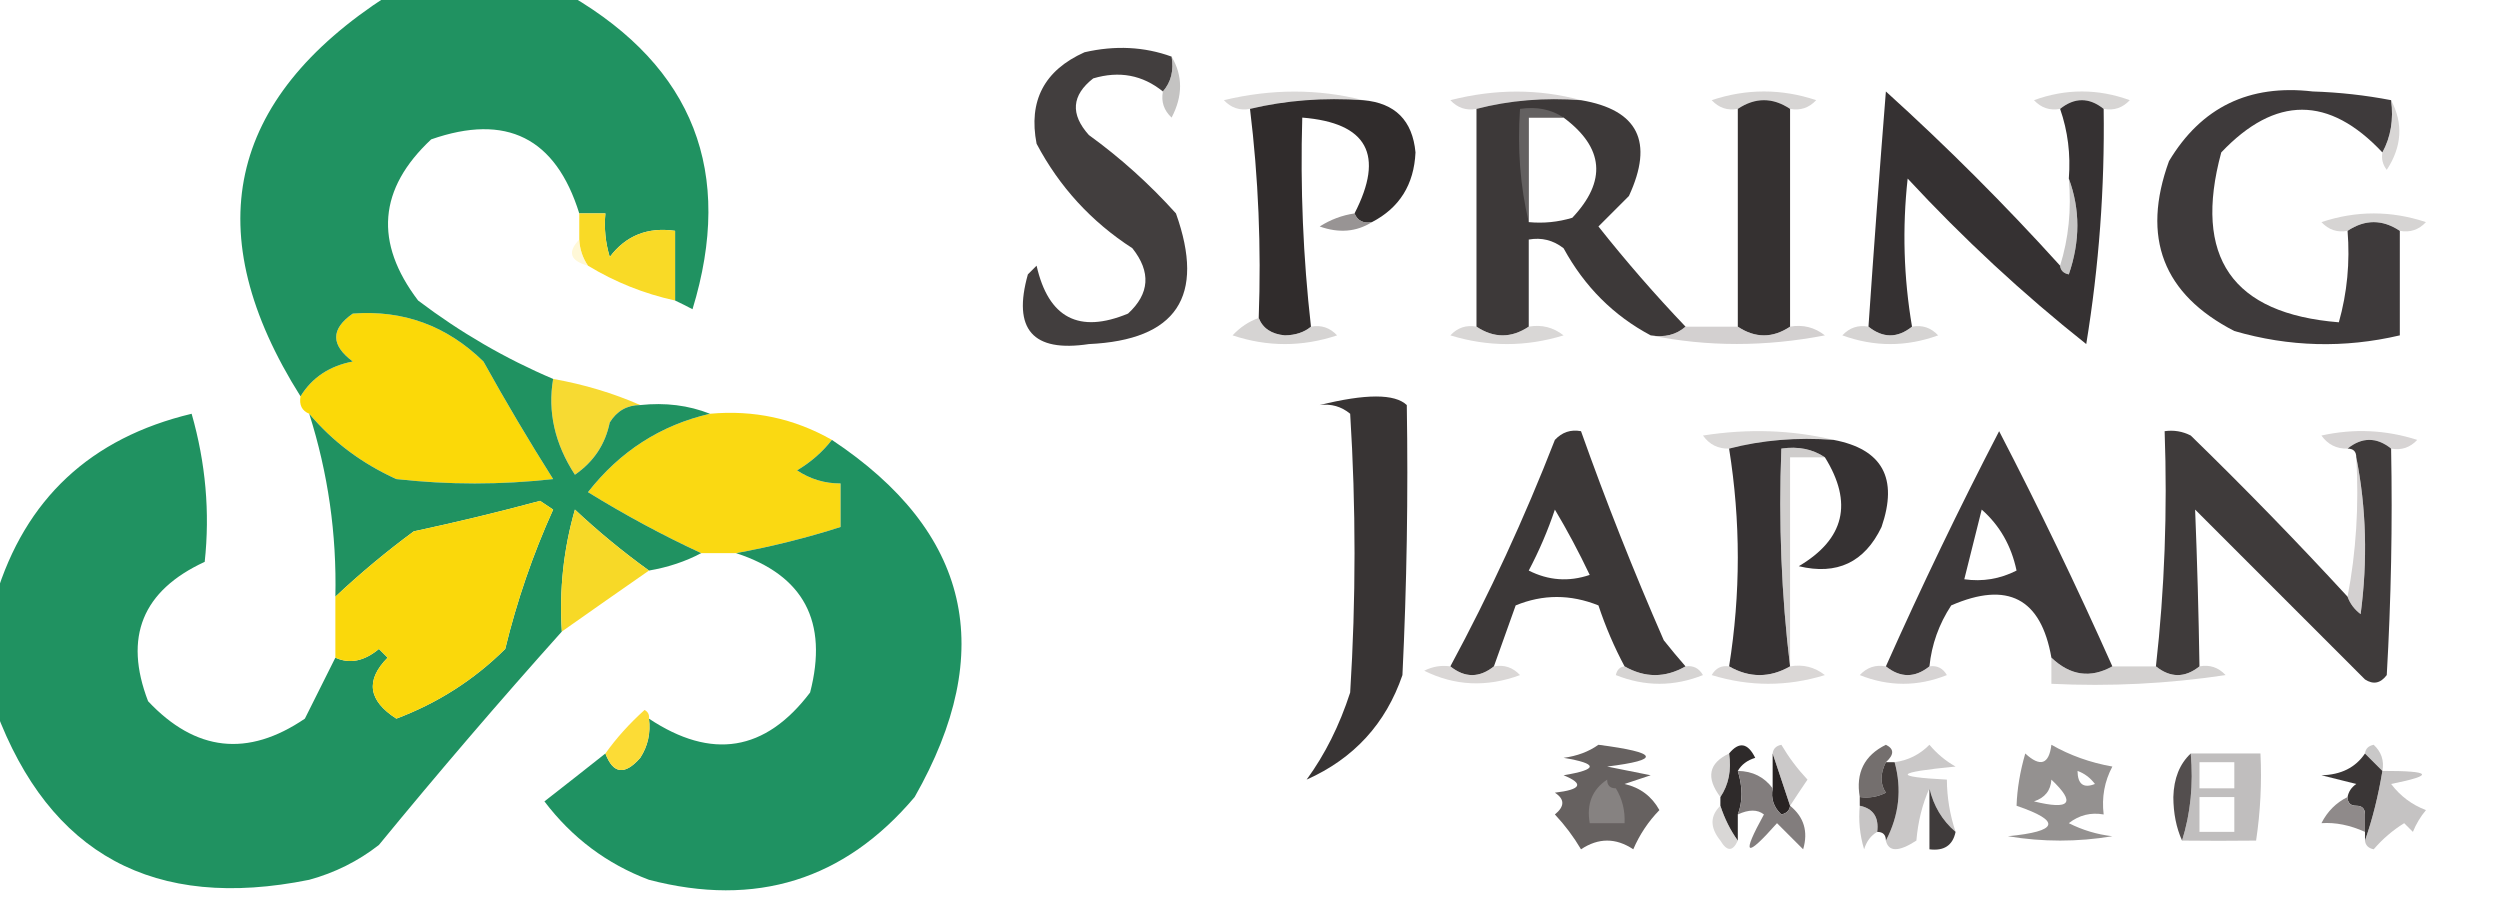 <svg xmlns="http://www.w3.org/2000/svg" version="1.1" width="287px" height="106px" style="shape-rendering:geometricPrecision; text-rendering:geometricPrecision; image-rendering:optimizeQuality; fill-rule:evenodd; clip-rule:evenodd" xmlns:xlink="http://www.w3.org/1999/xlink"><g><path style="opacity:1" fill="#423e3e" d="M 134.5,6.5 C 134.768,8.099 134.434,9.432 133.5,10.5C 131.164,8.609 128.498,8.109 125.5,9C 123.022,10.938 122.855,13.105 125,15.5C 128.632,18.13 131.965,21.13 135,24.5C 138.401,34.038 135.067,39.038 125,39.5C 118.558,40.478 116.224,37.811 118,31.5C 118.333,31.167 118.667,30.833 119,30.5C 120.363,36.506 123.863,38.339 129.5,36C 131.984,33.716 132.151,31.216 130,28.5C 125.284,25.451 121.618,21.451 119,16.5C 118.045,11.577 119.879,8.077 124.5,6C 128.027,5.192 131.36,5.359 134.5,6.5 Z"/></g><g><path style="opacity:0.498" fill="#8a8786" d="M 134.5,6.5 C 135.797,8.693 135.797,11.027 134.5,13.5C 133.614,12.675 133.281,11.675 133.5,10.5C 134.434,9.432 134.768,8.099 134.5,6.5 Z"/></g><g><path style="opacity:0.498" fill="#b6b1b0" d="M 156.5,11.5 C 151.968,11.182 147.634,11.515 143.5,12.5C 142.325,12.719 141.325,12.386 140.5,11.5C 145.986,10.185 151.32,10.185 156.5,11.5 Z"/></g><g><path style="opacity:0.498" fill="#b2acab" d="M 181.5,11.5 C 177.298,11.183 173.298,11.517 169.5,12.5C 168.325,12.719 167.325,12.386 166.5,11.5C 171.652,10.186 176.652,10.186 181.5,11.5 Z"/></g><g><path style="opacity:0.498" fill="#b0abaa" d="M 205.5,12.5 C 203.5,11.167 201.5,11.167 199.5,12.5C 198.325,12.719 197.325,12.386 196.5,11.5C 200.5,10.167 204.5,10.167 208.5,11.5C 207.675,12.386 206.675,12.719 205.5,12.5 Z"/></g><g><path style="opacity:0.498" fill="#b0abaa" d="M 241.5,12.5 C 239.833,11.167 238.167,11.167 236.5,12.5C 235.325,12.719 234.325,12.386 233.5,11.5C 237.167,10.167 240.833,10.167 244.5,11.5C 243.675,12.386 242.675,12.719 241.5,12.5 Z"/></g><g><path style="opacity:1" fill="#302c2c" d="M 156.5,11.5 C 160.156,11.823 162.156,13.823 162.5,17.5C 162.328,21.193 160.661,23.859 157.5,25.5C 156.508,25.672 155.842,25.338 155.5,24.5C 158.968,17.766 156.968,14.1 149.5,13.5C 149.264,21.542 149.597,29.542 150.5,37.5C 149.726,38.147 148.726,38.48 147.5,38.5C 145.97,38.36 144.97,37.694 144.5,36.5C 144.801,28.414 144.467,20.414 143.5,12.5C 147.634,11.515 151.968,11.182 156.5,11.5 Z"/></g><g><path style="opacity:1" fill="#3d3939" d="M 181.5,11.5 C 188.054,12.606 189.887,16.273 187,22.5C 185.833,23.667 184.667,24.833 183.5,26C 186.669,30.001 190.003,33.834 193.5,37.5C 192.432,38.434 191.099,38.768 189.5,38.5C 185.237,36.237 181.904,32.904 179.5,28.5C 178.311,27.571 176.978,27.238 175.5,27.5C 175.5,30.833 175.5,34.167 175.5,37.5C 173.5,38.833 171.5,38.833 169.5,37.5C 169.5,29.167 169.5,20.833 169.5,12.5C 173.298,11.517 177.298,11.183 181.5,11.5 Z M 179.5,13.5 C 184.141,16.951 184.474,20.785 180.5,25C 178.866,25.494 177.199,25.66 175.5,25.5C 175.5,21.5 175.5,17.5 175.5,13.5C 176.833,13.5 178.167,13.5 179.5,13.5 Z"/></g><g><path style="opacity:1" fill="#353131" d="M 205.5,12.5 C 205.5,20.833 205.5,29.167 205.5,37.5C 203.5,38.833 201.5,38.833 199.5,37.5C 199.5,29.167 199.5,20.833 199.5,12.5C 201.5,11.167 203.5,11.167 205.5,12.5 Z"/></g><g><path style="opacity:1" fill="#353132" d="M 236.5,30.5 C 236.56,31.043 236.893,31.376 237.5,31.5C 238.808,27.685 238.808,24.019 237.5,20.5C 237.721,17.721 237.388,15.055 236.5,12.5C 238.167,11.167 239.833,11.167 241.5,12.5C 241.629,21.561 240.963,30.561 239.5,39.5C 232.216,33.718 225.382,27.385 219,20.5C 218.374,26.195 218.541,31.861 219.5,37.5C 217.833,38.833 216.167,38.833 214.5,37.5C 215.113,28.527 215.78,19.527 216.5,10.5C 223.521,16.854 230.188,23.521 236.5,30.5 Z"/></g><g><path style="opacity:1" fill="#3e3a3b" d="M 274.5,11.5 C 274.795,13.735 274.461,15.735 273.5,17.5C 267.367,10.963 261.2,10.963 255,17.5C 251.748,29.518 256.248,36.018 268.5,37C 269.456,33.606 269.789,30.106 269.5,26.5C 271.5,25.167 273.5,25.167 275.5,26.5C 275.5,30.5 275.5,34.5 275.5,38.5C 269.118,39.996 262.784,39.829 256.5,38C 248.313,33.781 245.813,27.281 249,18.5C 252.705,12.312 258.205,9.645 265.5,10.5C 268.551,10.598 271.551,10.931 274.5,11.5 Z"/></g><g><path style="opacity:0.498" fill="#898787" d="M 179.5,13.5 C 178.167,13.5 176.833,13.5 175.5,13.5C 175.5,17.5 175.5,21.5 175.5,25.5C 174.515,21.366 174.182,17.032 174.5,12.5C 176.415,12.216 178.081,12.549 179.5,13.5 Z"/></g><g><path style="opacity:0.498" fill="#b1adab" d="M 274.5,11.5 C 275.909,14.178 275.743,16.844 274,19.5C 273.536,18.906 273.369,18.239 273.5,17.5C 274.461,15.735 274.795,13.735 274.5,11.5 Z"/></g><g><path style="opacity:0.498" fill="#8e8c8c" d="M 237.5,20.5 C 238.808,24.019 238.808,27.685 237.5,31.5C 236.893,31.376 236.56,31.043 236.5,30.5C 237.479,27.375 237.813,24.042 237.5,20.5 Z"/></g><g><path style="opacity:0.749" fill="#767171" d="M 155.5,24.5 C 155.842,25.338 156.508,25.672 157.5,25.5C 155.712,26.622 153.712,26.789 151.5,26C 152.745,25.209 154.078,24.709 155.5,24.5 Z"/></g><g><path style="opacity:0.498" fill="#aea9a8" d="M 275.5,26.5 C 273.5,25.167 271.5,25.167 269.5,26.5C 268.325,26.719 267.325,26.386 266.5,25.5C 270.5,24.167 274.5,24.167 278.5,25.5C 277.675,26.386 276.675,26.719 275.5,26.5 Z"/></g><g><path style="opacity:1" fill="#fbd908" d="M 35.5,47.5 C 34.662,47.158 34.328,46.492 34.5,45.5C 35.815,43.35 37.815,42.016 40.5,41.5C 37.956,39.608 37.956,37.775 40.5,36C 46.293,35.559 51.293,37.392 55.5,41.5C 58.041,46.083 60.707,50.583 63.5,55C 57.5,55.667 51.5,55.667 45.5,55C 41.523,53.197 38.189,50.697 35.5,47.5 Z"/></g><g><path style="opacity:0.498" fill="#aea9a8" d="M 214.5,37.5 C 216.167,38.833 217.833,38.833 219.5,37.5C 220.675,37.281 221.675,37.614 222.5,38.5C 218.833,39.833 215.167,39.833 211.5,38.5C 212.325,37.614 213.325,37.281 214.5,37.5 Z"/></g><g><path style="opacity:0.498" fill="#aea9a7" d="M 144.5,36.5 C 144.97,37.694 145.97,38.36 147.5,38.5C 148.726,38.48 149.726,38.147 150.5,37.5C 151.675,37.281 152.675,37.614 153.5,38.5C 149.5,39.833 145.5,39.833 141.5,38.5C 142.357,37.575 143.357,36.908 144.5,36.5 Z"/></g><g><path style="opacity:0.498" fill="#b4afae" d="M 169.5,37.5 C 171.5,38.833 173.5,38.833 175.5,37.5C 176.978,37.238 178.311,37.571 179.5,38.5C 175.167,39.833 170.833,39.833 166.5,38.5C 167.325,37.614 168.325,37.281 169.5,37.5 Z"/></g><g><path style="opacity:0.498" fill="#a7a2a1" d="M 193.5,37.5 C 195.5,37.5 197.5,37.5 199.5,37.5C 201.5,38.833 203.5,38.833 205.5,37.5C 206.978,37.238 208.311,37.571 209.5,38.5C 202.678,39.818 196.011,39.818 189.5,38.5C 191.099,38.768 192.432,38.434 193.5,37.5 Z"/></g><g><path style="opacity:1" fill="#f7da32" d="M 63.5,43.5 C 67.048,44.13 70.381,45.13 73.5,46.5C 71.983,46.511 70.816,47.177 70,48.5C 69.482,51.023 68.148,53.023 66,54.5C 63.691,50.951 62.857,47.284 63.5,43.5 Z"/></g><g><path style="opacity:1" fill="#383434" d="M 151.5,46.5 C 156.788,45.19 160.121,45.19 161.5,46.5C 161.666,56.839 161.5,67.172 161,77.5C 159.089,83.079 155.423,87.079 150,89.5C 152.109,86.616 153.776,83.283 155,79.5C 155.667,68.833 155.667,58.167 155,47.5C 153.989,46.663 152.822,46.33 151.5,46.5 Z"/></g><g><path style="opacity:1" fill="#fad912" d="M 81.5,47.5 C 86.52,47.041 91.187,48.041 95.5,50.5C 94.426,51.885 93.093,53.051 91.5,54C 93.025,55.009 94.692,55.509 96.5,55.5C 96.5,57.167 96.5,58.833 96.5,60.5C 92.578,61.752 88.578,62.752 84.5,63.5C 83.167,63.5 81.833,63.5 80.5,63.5C 76.101,61.464 71.767,59.131 67.5,56.5C 71.166,51.814 75.832,48.814 81.5,47.5 Z"/></g><g><path style="opacity:1" fill="#209261" d="M 44.5,-0.5 C 51.5,-0.5 58.5,-0.5 65.5,-0.5C 79.634,7.774 84.301,19.774 79.5,35.5C 78.817,35.137 78.15,34.804 77.5,34.5C 77.5,31.833 77.5,29.167 77.5,26.5C 74.348,26.047 71.848,27.047 70,29.5C 69.507,27.866 69.34,26.199 69.5,24.5C 68.5,24.5 67.5,24.5 66.5,24.5C 63.799,15.816 58.133,12.983 49.5,16C 43.438,21.672 42.938,27.838 48,34.5C 52.852,38.172 58.019,41.172 63.5,43.5C 62.857,47.284 63.691,50.951 66,54.5C 68.148,53.023 69.482,51.023 70,48.5C 70.816,47.177 71.983,46.511 73.5,46.5C 76.385,46.194 79.052,46.527 81.5,47.5C 75.832,48.814 71.166,51.814 67.5,56.5C 71.767,59.131 76.101,61.464 80.5,63.5C 78.698,64.458 76.698,65.125 74.5,65.5C 71.516,63.349 68.682,61.016 66,58.5C 64.691,63.066 64.191,67.733 64.5,72.5C 57.336,80.5 50.336,88.667 43.5,97C 41.112,98.861 38.446,100.194 35.5,101C 17.69,104.604 5.69,98.104 -0.5,81.5C -0.5,77.167 -0.5,72.833 -0.5,68.5C 2.894,57.278 10.394,50.278 22,47.5C 23.614,53.148 24.114,58.815 23.5,64.5C 16.342,67.806 14.176,73.139 17,80.5C 22.447,86.29 28.447,86.957 35,82.5C 36.213,80.075 37.379,77.742 38.5,75.5C 40.136,76.246 41.803,75.912 43.5,74.5C 43.833,74.833 44.167,75.167 44.5,75.5C 41.933,78.095 42.266,80.428 45.5,82.5C 50.261,80.707 54.427,78.04 58,74.5C 59.336,68.991 61.17,63.657 63.5,58.5C 63,58.167 62.5,57.833 62,57.5C 57.199,58.794 52.365,59.96 47.5,61C 44.335,63.335 41.335,65.835 38.5,68.5C 38.663,61.319 37.663,54.319 35.5,47.5C 38.189,50.697 41.523,53.197 45.5,55C 51.5,55.667 57.5,55.667 63.5,55C 60.707,50.583 58.041,46.083 55.5,41.5C 51.293,37.392 46.293,35.559 40.5,36C 37.956,37.775 37.956,39.608 40.5,41.5C 37.815,42.016 35.815,43.35 34.5,45.5C 22.689,26.753 26.022,11.42 44.5,-0.5 Z"/></g><g><path style="opacity:1" fill="#f9da26" d="M 66.5,24.5 C 67.5,24.5 68.5,24.5 69.5,24.5C 69.34,26.199 69.507,27.866 70,29.5C 71.848,27.047 74.348,26.047 77.5,26.5C 77.5,29.167 77.5,31.833 77.5,34.5C 73.937,33.718 70.603,32.384 67.5,30.5C 66.89,29.609 66.557,28.609 66.5,27.5C 66.5,26.5 66.5,25.5 66.5,24.5 Z"/></g><g><path style="opacity:0.498" fill="#fff1af" d="M 66.5,27.5 C 66.557,28.609 66.89,29.609 67.5,30.5C 65.448,29.947 65.115,28.947 66.5,27.5 Z"/></g><g><path style="opacity:0.498" fill="#b6b1b0" d="M 210.5,50.5 C 206.298,50.183 202.298,50.517 198.5,51.5C 197.244,51.539 196.244,51.039 195.5,50C 200.684,49.184 205.684,49.35 210.5,50.5 Z"/></g><g><path style="opacity:0.498" fill="#afaaa9" d="M 274.5,51.5 C 272.833,50.167 271.167,50.167 269.5,51.5C 268.244,51.539 267.244,51.039 266.5,50C 270.211,49.175 273.878,49.341 277.5,50.5C 276.675,51.386 275.675,51.719 274.5,51.5 Z"/></g><g><path style="opacity:1" fill="#3c3838" d="M 193.5,76.5 C 191.167,77.833 188.833,77.833 186.5,76.5C 185.312,74.278 184.312,71.945 183.5,69.5C 180.291,68.213 177.125,68.213 174,69.5C 173.153,71.854 172.32,74.188 171.5,76.5C 169.833,77.833 168.167,77.833 166.5,76.5C 170.998,68.163 174.998,59.497 178.5,50.5C 179.325,49.614 180.325,49.281 181.5,49.5C 184.37,57.58 187.537,65.58 191,73.5C 191.852,74.571 192.685,75.571 193.5,76.5 Z M 178.5,58.5 C 179.914,60.867 181.248,63.367 182.5,66C 180.098,66.814 177.765,66.647 175.5,65.5C 176.702,63.219 177.702,60.886 178.5,58.5 Z"/></g><g><path style="opacity:1" fill="#363233" d="M 198.5,51.5 C 202.298,50.517 206.298,50.183 210.5,50.5C 216.095,51.56 217.929,54.894 216,60.5C 214.053,64.557 210.886,66.057 206.5,65C 211.754,61.9 212.754,57.734 209.5,52.5C 208.081,51.549 206.415,51.215 204.5,51.5C 204.174,60.017 204.507,68.35 205.5,76.5C 203.167,77.833 200.833,77.833 198.5,76.5C 199.833,68.167 199.833,59.833 198.5,51.5 Z"/></g><g><path style="opacity:1" fill="#3d393a" d="M 242.5,76.5 C 239.993,77.898 237.66,77.564 235.5,75.5C 234.312,68.683 230.479,66.683 224,69.5C 222.589,71.65 221.755,73.984 221.5,76.5C 219.833,77.833 218.167,77.833 216.5,76.5C 220.597,67.309 224.93,58.309 229.5,49.5C 234.07,58.309 238.403,67.309 242.5,76.5 Z M 227.5,58.5 C 229.567,60.318 230.9,62.651 231.5,65.5C 229.604,66.466 227.604,66.799 225.5,66.5C 226.167,63.833 226.833,61.167 227.5,58.5 Z"/></g><g><path style="opacity:1" fill="#3f3b3b" d="M 269.5,68.5 C 269.783,69.289 270.283,69.956 271,70.5C 271.819,64.319 271.653,58.319 270.5,52.5C 270.5,51.833 270.167,51.5 269.5,51.5C 271.167,50.167 272.833,50.167 274.5,51.5C 274.666,60.173 274.5,68.84 274,77.5C 273.282,78.451 272.449,78.617 271.5,78C 265,71.5 258.5,65 252,58.5C 252.239,64.465 252.406,70.465 252.5,76.5C 250.833,77.833 249.167,77.833 247.5,76.5C 248.493,67.682 248.827,58.682 248.5,49.5C 249.552,49.35 250.552,49.517 251.5,50C 257.703,56.035 263.703,62.202 269.5,68.5 Z"/></g><g><path style="opacity:1" fill="#1f9262" d="M 95.5,50.5 C 111.387,61.054 114.553,74.721 105,91.5C 96.939,101.037 86.773,104.204 74.5,101C 69.674,99.183 65.674,96.183 62.5,92C 64.864,90.158 67.197,88.325 69.5,86.5C 70.389,88.859 71.722,89.025 73.5,87C 74.38,85.644 74.713,84.144 74.5,82.5C 81.693,87.278 87.86,86.278 93,79.5C 95.105,71.369 92.271,66.035 84.5,63.5C 88.578,62.752 92.578,61.752 96.5,60.5C 96.5,58.833 96.5,57.167 96.5,55.5C 94.692,55.509 93.025,55.009 91.5,54C 93.093,53.051 94.426,51.885 95.5,50.5 Z"/></g><g><path style="opacity:0.498" fill="#a09b9a" d="M 209.5,52.5 C 208.167,52.5 206.833,52.5 205.5,52.5C 205.5,60.5 205.5,68.5 205.5,76.5C 204.507,68.35 204.174,60.017 204.5,51.5C 206.415,51.215 208.081,51.549 209.5,52.5 Z"/></g><g><path style="opacity:1" fill="#fad80b" d="M 38.5,75.5 C 38.5,73.167 38.5,70.833 38.5,68.5C 41.335,65.835 44.335,63.335 47.5,61C 52.365,59.96 57.199,58.794 62,57.5C 62.5,57.833 63,58.167 63.5,58.5C 61.17,63.657 59.336,68.991 58,74.5C 54.427,78.04 50.261,80.707 45.5,82.5C 42.266,80.428 41.933,78.095 44.5,75.5C 44.167,75.167 43.833,74.833 43.5,74.5C 41.803,75.912 40.136,76.246 38.5,75.5 Z"/></g><g><path style="opacity:0.498" fill="#a7a2a2" d="M 270.5,52.5 C 271.653,58.319 271.819,64.319 271,70.5C 270.283,69.956 269.783,69.289 269.5,68.5C 270.488,63.359 270.821,58.026 270.5,52.5 Z"/></g><g><path style="opacity:1" fill="#f7d927" d="M 74.5,65.5 C 71.19,67.801 67.857,70.134 64.5,72.5C 64.191,67.733 64.691,63.066 66,58.5C 68.682,61.016 71.516,63.349 74.5,65.5 Z"/></g><g><path style="opacity:0.498" fill="#afaaa9" d="M 216.5,76.5 C 218.167,77.833 219.833,77.833 221.5,76.5C 222.376,76.369 223.043,76.703 223.5,77.5C 220.167,78.833 216.833,78.833 213.5,77.5C 214.325,76.614 215.325,76.281 216.5,76.5 Z"/></g><g><path style="opacity:0.498" fill="#a7a3a1" d="M 235.5,75.5 C 237.66,77.564 239.993,77.898 242.5,76.5C 244.167,76.5 245.833,76.5 247.5,76.5C 249.167,77.833 250.833,77.833 252.5,76.5C 253.675,76.281 254.675,76.614 255.5,77.5C 248.866,78.497 242.2,78.83 235.5,78.5C 235.5,77.5 235.5,76.5 235.5,75.5 Z"/></g><g><path style="opacity:0.498" fill="#b5b0ae" d="M 166.5,76.5 C 168.167,77.833 169.833,77.833 171.5,76.5C 172.675,76.281 173.675,76.614 174.5,77.5C 170.683,78.915 167.016,78.748 163.5,77C 164.448,76.517 165.448,76.35 166.5,76.5 Z"/></g><g><path style="opacity:0.498" fill="#ada9a7" d="M 186.5,76.5 C 188.833,77.833 191.167,77.833 193.5,76.5C 194.376,76.369 195.043,76.703 195.5,77.5C 192.167,78.833 188.833,78.833 185.5,77.5C 185.624,76.893 185.957,76.56 186.5,76.5 Z"/></g><g><path style="opacity:0.498" fill="#b5b0ae" d="M 198.5,76.5 C 200.833,77.833 203.167,77.833 205.5,76.5C 206.978,76.238 208.311,76.571 209.5,77.5C 205.167,78.833 200.833,78.833 196.5,77.5C 196.957,76.703 197.624,76.369 198.5,76.5 Z"/></g><g><path style="opacity:1" fill="#fcdc36" d="M 74.5,82.5 C 74.713,84.144 74.38,85.644 73.5,87C 71.722,89.025 70.389,88.859 69.5,86.5C 70.742,84.75 72.242,83.083 74,81.5C 74.399,81.728 74.565,82.062 74.5,82.5 Z"/></g><g><path style="opacity:1" fill="#2e2a2a" d="M 199.5,88.5 C 200.071,90.36 200.071,92.027 199.5,93.5C 199.5,94.5 199.5,95.5 199.5,96.5C 198.655,95.329 197.989,93.995 197.5,92.5C 197.5,92.167 197.5,91.833 197.5,91.5C 198.451,90.081 198.784,88.415 198.5,86.5C 199.648,85.105 200.648,85.272 201.5,87C 200.584,87.278 199.918,87.778 199.5,88.5 Z"/></g><g><path style="opacity:1" fill="#282323" d="M 203.5,86.5 C 204.167,88.5 204.833,90.5 205.5,92.5C 205.44,93.043 205.107,93.376 204.5,93.5C 203.614,92.675 203.281,91.675 203.5,90.5C 203.5,89.167 203.5,87.833 203.5,86.5 Z"/></g><g><path style="opacity:0.498" fill="#989493" d="M 203.5,86.5 C 203.56,85.957 203.893,85.624 204.5,85.5C 205.354,86.948 206.354,88.281 207.5,89.5C 206.807,90.518 206.141,91.518 205.5,92.5C 204.833,90.5 204.167,88.5 203.5,86.5 Z"/></g><g><path style="opacity:1" fill="#3a3636" d="M 271.5,86.5 C 272.167,87.167 272.833,87.833 273.5,88.5C 273.037,91.33 272.371,93.997 271.5,96.5C 271.5,96.167 271.5,95.833 271.5,95.5C 271.5,94.833 271.5,94.167 271.5,93.5C 271.5,92.833 271.167,92.5 270.5,92.5C 269.833,92.5 269.5,92.167 269.5,91.5C 269.611,90.883 269.944,90.383 270.5,90C 269.167,89.667 267.833,89.333 266.5,89C 268.744,88.95 270.411,88.117 271.5,86.5 Z"/></g><g><path style="opacity:0.498" fill="#949292" d="M 271.5,86.5 C 271.56,85.957 271.893,85.624 272.5,85.5C 273.386,86.325 273.719,87.325 273.5,88.5C 272.833,87.833 272.167,87.167 271.5,86.5 Z"/></g><g><path style="opacity:0.498" fill="#a09b9a" d="M 198.5,86.5 C 198.784,88.415 198.451,90.081 197.5,91.5C 195.82,89.274 196.153,87.607 198.5,86.5 Z"/></g><g><path style="opacity:0.749" fill="#706c6b" d="M 235.5,85.5 C 237.636,86.719 239.969,87.552 242.5,88C 241.594,89.7 241.261,91.533 241.5,93.5C 240.022,93.238 238.689,93.571 237.5,94.5C 239.078,95.298 240.744,95.798 242.5,96C 238.5,96.667 234.5,96.667 230.5,96C 236.341,95.437 236.674,94.27 231.5,92.5C 231.567,90.576 231.9,88.576 232.5,86.5C 234.225,88.092 235.225,87.758 235.5,85.5 Z M 238.5,88.5 C 239.289,88.783 239.956,89.283 240.5,90C 239.184,90.528 238.517,90.028 238.5,88.5 Z M 235.5,89.5 C 238.341,92.187 237.675,93.021 233.5,92C 234.756,91.583 235.423,90.75 235.5,89.5 Z"/></g><g><path style="opacity:1" fill="#534e4e" d="M 251.5,86.5 C 251.813,90.042 251.479,93.375 250.5,96.5C 249.84,95.036 249.507,93.369 249.5,91.5C 249.556,89.36 250.223,87.694 251.5,86.5 Z"/></g><g><path style="opacity:1" fill="#666160" d="M 183.5,85.5 C 190.411,86.398 190.744,87.232 184.5,88C 186.167,88.333 187.833,88.667 189.5,89C 188.5,89.333 187.5,89.667 186.5,90C 188.291,90.415 189.624,91.415 190.5,93C 189.228,94.307 188.228,95.807 187.5,97.5C 185.5,96.167 183.5,96.167 181.5,97.5C 180.646,96.052 179.646,94.719 178.5,93.5C 179.641,92.575 179.641,91.741 178.5,91C 181.544,90.641 181.878,89.975 179.5,89C 183.5,88.333 183.5,87.667 179.5,87C 181.058,86.79 182.391,86.29 183.5,85.5 Z"/></g><g><path style="opacity:1" fill="#746f6e" d="M 216.5,87.5 C 215.829,88.847 215.829,90.014 216.5,91C 215.552,91.483 214.552,91.65 213.5,91.5C 213.022,88.722 214.022,86.722 216.5,85.5C 217.463,85.97 217.463,86.636 216.5,87.5 Z"/></g><g><path style="opacity:0.498" fill="#969292" d="M 224.5,95.5 C 222.972,94.198 221.972,92.531 221.5,90.5C 220.691,92.292 220.191,94.292 220,96.5C 217.973,97.814 216.807,97.814 216.5,96.5C 218.018,93.592 218.352,90.592 217.5,87.5C 219.044,87.297 220.378,86.63 221.5,85.5C 222.354,86.522 223.354,87.355 224.5,88C 217.53,88.669 217.196,89.169 223.5,89.5C 223.517,91.565 223.85,93.565 224.5,95.5 Z"/></g><g><path style="opacity:1" fill="#3f3b3b" d="M 221.5,90.5 C 221.972,92.531 222.972,94.198 224.5,95.5C 224.179,97.048 223.179,97.715 221.5,97.5C 221.5,95.167 221.5,92.833 221.5,90.5 Z"/></g><g><path style="opacity:0.498" fill="#8b8888" d="M 273.5,88.5 C 279.208,88.492 279.541,88.992 274.5,90C 275.551,91.385 276.884,92.385 278.5,93C 277.874,93.75 277.374,94.584 277,95.5C 276.667,95.167 276.333,94.833 276,94.5C 274.686,95.313 273.519,96.313 272.5,97.5C 271.893,97.376 271.56,97.043 271.5,96.5C 272.371,93.997 273.037,91.33 273.5,88.5 Z"/></g><g><path style="opacity:0.498" fill="#a8a4a3" d="M 184.5,89.5 C 184.5,90.167 184.833,90.5 185.5,90.5C 186.234,91.708 186.567,93.041 186.5,94.5C 185.167,94.5 183.833,94.5 182.5,94.5C 182.12,92.302 182.787,90.635 184.5,89.5 Z"/></g><g><path style="opacity:1" fill="#413b3a" d="M 216.5,87.5 C 216.833,87.5 217.167,87.5 217.5,87.5C 218.352,90.592 218.018,93.592 216.5,96.5C 216.5,95.833 216.167,95.5 215.5,95.5C 215.715,93.821 215.048,92.821 213.5,92.5C 213.5,92.167 213.5,91.833 213.5,91.5C 214.552,91.65 215.552,91.483 216.5,91C 215.829,90.014 215.829,88.847 216.5,87.5 Z"/></g><g><path style="opacity:0.498" fill="#817d7d" d="M 251.5,86.5 C 254.167,86.5 256.833,86.5 259.5,86.5C 259.665,89.85 259.498,93.183 259,96.5C 256.067,96.534 253.234,96.534 250.5,96.5C 251.479,93.375 251.813,90.042 251.5,86.5 Z M 252.5,91.5 C 253.833,91.5 255.167,91.5 256.5,91.5C 256.5,92.833 256.5,94.167 256.5,95.5C 255.167,95.5 253.833,95.5 252.5,95.5C 252.5,94.167 252.5,92.833 252.5,91.5 Z M 252.5,87.5 C 253.833,87.5 255.167,87.5 256.5,87.5C 256.5,88.5 256.5,89.5 256.5,90.5C 255.167,90.5 253.833,90.5 252.5,90.5C 252.5,89.5 252.5,88.5 252.5,87.5 Z"/></g><g><path style="opacity:1" fill="#8f8a8a" d="M 269.5,91.5 C 269.5,92.167 269.833,92.5 270.5,92.5C 271.167,92.5 271.5,92.833 271.5,93.5C 271.5,94.167 271.5,94.833 271.5,95.5C 269.775,94.722 268.109,94.389 266.5,94.5C 267.188,93.145 268.188,92.145 269.5,91.5 Z"/></g><g><path style="opacity:0.498" fill="#8f8b8b" d="M 213.5,92.5 C 215.048,92.821 215.715,93.821 215.5,95.5C 214.778,95.918 214.278,96.584 214,97.5C 213.506,95.866 213.34,94.199 213.5,92.5 Z"/></g><g><path style="opacity:0.498" fill="#b4b0ae" d="M 197.5,92.5 C 197.989,93.995 198.655,95.329 199.5,96.5C 198.923,97.773 198.257,97.773 197.5,96.5C 196.295,95.005 196.295,93.672 197.5,92.5 Z"/></g><g><path style="opacity:1" fill="#827d7d" d="M 199.5,88.5 C 201.199,88.527 202.533,89.194 203.5,90.5C 203.281,91.675 203.614,92.675 204.5,93.5C 205.107,93.376 205.44,93.043 205.5,92.5C 207.099,93.799 207.599,95.465 207,97.5C 206,96.5 205,95.5 204,94.5C 200.38,98.59 199.88,98.257 202.5,93.5C 201.767,92.913 200.767,92.913 199.5,93.5C 200.071,92.027 200.071,90.36 199.5,88.5 Z"/></g></svg>
